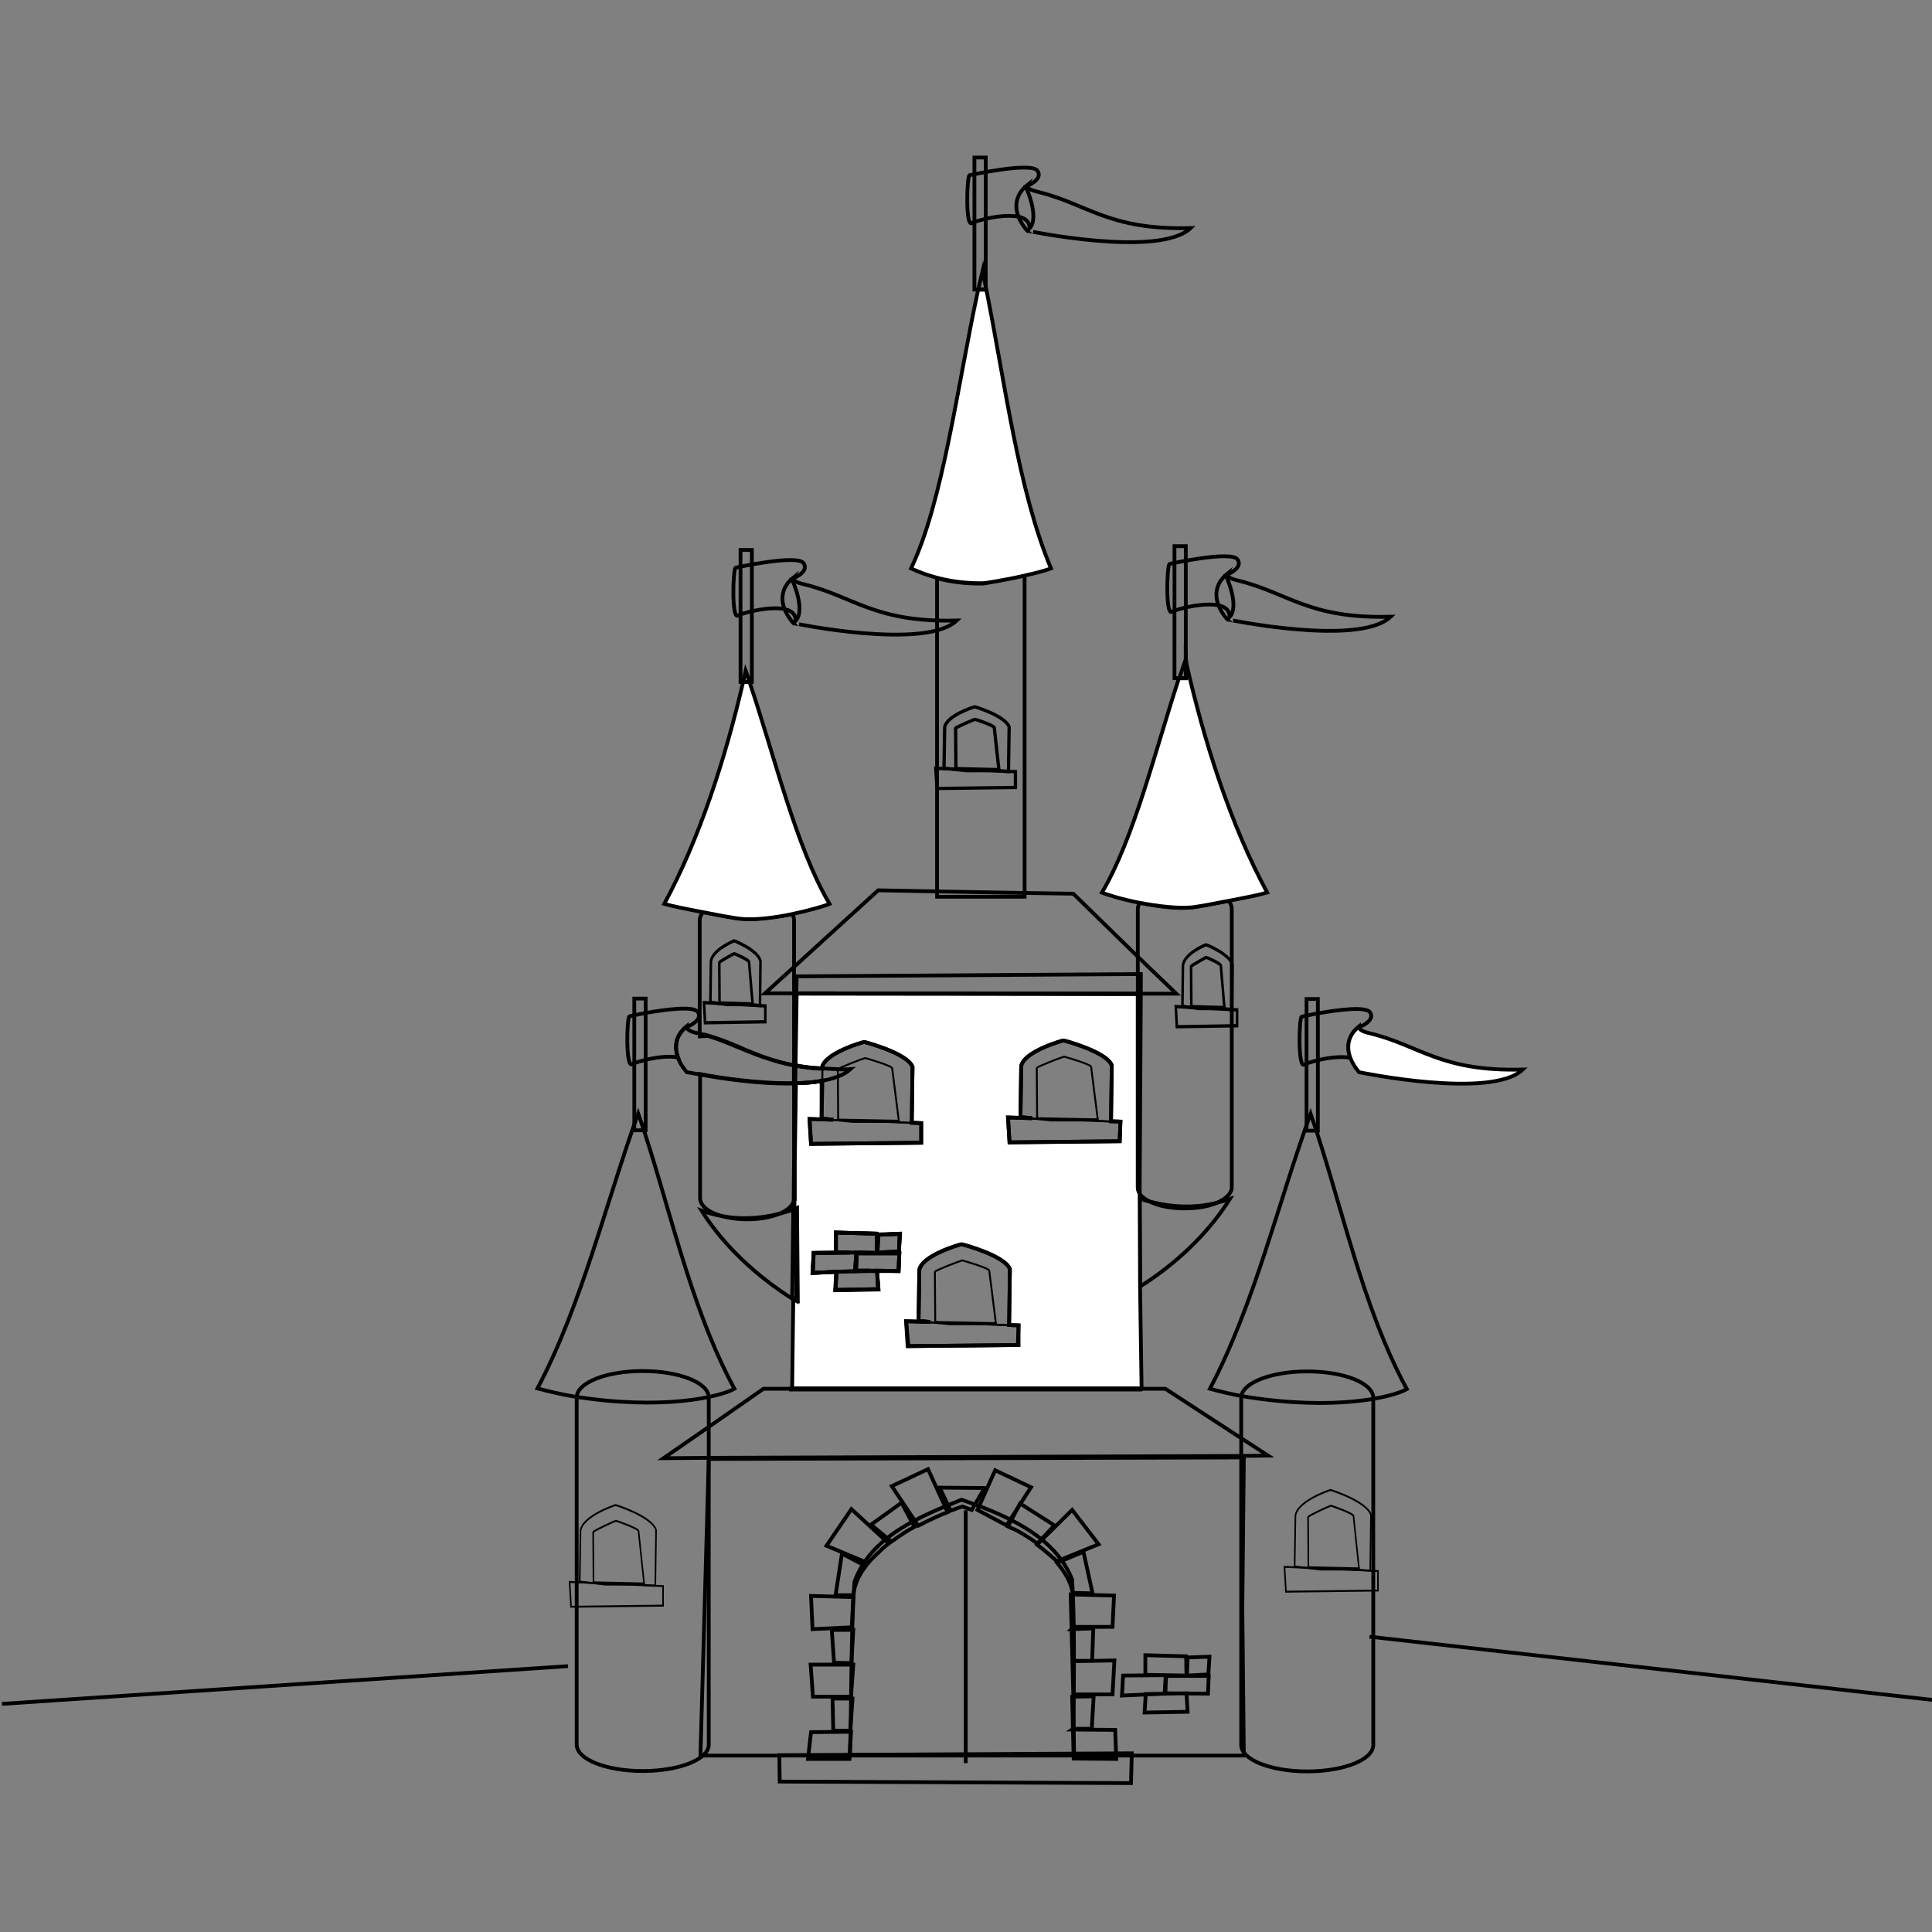 <?xml version="1.0" encoding="utf-8"?>
<!-- Generator: Adobe Illustrator 22.1.0, SVG Export Plug-In . SVG Version: 6.00 Build 0)  -->
<svg version="1.1" id="Layer_1" xmlns="http://www.w3.org/2000/svg" xmlns:xlink="http://www.w3.org/1999/xlink" x="0px" y="0px"
	 viewBox="0 0 512 512" style="enable-background:new 0 0 512 512;" xml:space="preserve">
<rect x="0" y="0" width="512" height="512" fill="#808080" stroke="none"/>
<g transform="translate(-300.07 -111.06)">
	<path style="fill:none;stroke:#000000;stroke-miterlimit:10;" d="M571.6,263.6v85.1h-23.2v-84.4c4.2,1.1,8.5,1.5,12.3,1.4
		C561.1,265.6,566.4,264.7,571.6,263.6z"/>
	<path style="fill:#FFFFFF;stroke:#000000;stroke-miterlimit:10;" d="M578.6,261.7c-1.9,0.7-4.4,1.3-7,1.9c-5.2,1.2-10.5,2-10.8,2
		c-3.8,0.1-8.1-0.3-12.3-1.4c-2.4-0.6-4.8-1.5-7-2.5c8.4-17.4,12.3-48.4,17.8-73.9h2c0,0,0-0.3,0-0.8
		C566.4,212.3,569.9,241,578.6,261.7z"/>
	<path style="fill:none;stroke:#000000;stroke-miterlimit:10;" d="M561.3,187c0,0.5,0,0.8,0,0.8h-2c0.4-1.7,0.8-3.4,1.2-5.1
		C560.7,184.1,561,185.6,561.3,187z"/>
	<path style="fill:none;stroke:#000000;stroke-miterlimit:10;" d="M626.5,351.9v73.8c0,1.6-1.5,3-3.9,4.1l0,0
		c-2.3,1-5.3,1.5-8.6,1.5c-3.5,0-6.6-0.6-8.8-1.6c-0.1-0.1-0.3-0.1-0.4-0.2l0,0c-1.2-0.6-2.2-1.3-2.7-2.1c-0.3-0.5-0.5-1.1-0.5-1.6
		V352c0-0.6,0.2-1.1,0.5-1.7c4.8,1,10.2,1.7,14.1,1.2c1.6-0.2,5.5-0.9,9.5-1.7C626.2,350.5,626.5,351.2,626.5,351.9z"/>
	<path style="fill:#FFFFFF;stroke:#000000;stroke-miterlimit:10;" d="M635.9,347.6c-1.6,0.5-6,1.4-10.3,2.2c-4,0.8-7.9,1.5-9.5,1.7
		c-3.9,0.4-9.3-0.3-14.1-1.2c-4.6-0.9-8.5-2.1-9.9-2.7c8.5-14.4,14-37.3,20.4-56.8h1.8c0,0,0-1.8,0-4.7
		C619.1,307.6,626.3,329.9,635.9,347.6z"/>
	<path style="fill:none;stroke:#000000;stroke-miterlimit:10;" d="M614.4,286.1c0,2.9,0,4.7,0,4.7h-1.8c0.6-1.7,1.1-3.4,1.7-5
		C614.3,285.9,614.3,286,614.4,286.1z"/>
	<path style="fill:none;stroke:#000000;stroke-miterlimit:10;" d="M626,428.8c-5.9,9.4-14.7,17.5-23.8,23.2l-0.1-23.3
		c0.9,0.3,1.8,0.6,2.7,0.8l0,0c5.8,1.5,11.8,1.8,17.8,0.3l0,0C623.7,429.5,624.8,429.2,626,428.8z"/>
	<g transform="matrix(.674 0 0 .876 -138.76 16.289)">
		<path style="fill:none;stroke:#000000;stroke-miterlimit:10;" d="M1125.3,394c0.2,0,9.3,2.8,10.4,6.1l-0.2,13.5l-4.4-0.3h-8.5
			l-6.6-0.7l0.2-12.3v-0.1C1116.8,396.6,1125.1,394,1125.3,394L1125.3,394z"/>
		<path style="fill:none;stroke:#000000;stroke-miterlimit:10;" d="M1125.3,397.8c0.3,0,5.8,1.9,5.8,2.5l1.4,12.7l-13-0.3l-0.1-12.2
			C1119.5,400.3,1125.1,397.9,1125.3,397.8L1125.3,397.8z"/>
		<path style="fill:none;stroke:#000000;stroke-miterlimit:10;" d="M1113.4,412.7l24.1,1v4.8l-23.7,0.3L1113.4,412.7L1113.4,412.7z"
			/>
	</g>
	<g transform="matrix(.674 0 0 .876 -138.76 16.289)">
		<path style="fill:none;stroke:#000000;stroke-miterlimit:10;" d="M939.7,392.8c0.2,0,9.3,2.8,10.4,6.1l-0.2,13.5l-4.4-0.3H937
			l-6.6-0.7l0.2-12.3V399C931.2,395.5,939.5,392.9,939.7,392.8L939.7,392.8z"/>
		<path style="fill:none;stroke:#000000;stroke-miterlimit:10;" d="M939.8,396.7c0.3,0,5.8,1.9,5.8,2.5l1.4,12.7l-13-0.3l-0.1-12.2
			C933.9,399.1,939.5,396.7,939.8,396.7L939.8,396.7z"/>
		<path style="fill:none;stroke:#000000;stroke-miterlimit:10;" d="M927.9,411.5l24.1,1v4.8l-23.7,0.3L927.9,411.5L927.9,411.5z"/>
	</g>
	<path style="fill:none;stroke:#000000;stroke-miterlimit:10;" d="M510.5,354.9v38.5c-5.1-1-9.1-2.5-12.9-4
		c-3.2-1.3-6.3-2.7-9.9-3.8l-2.2,0.1v-30.8c0-0.7,0.3-1.4,0.9-2.1c4,0.8,7.9,1.5,9.5,1.7c3.9,0.4,9.3-0.3,14.1-1.2
		C510.3,353.8,510.5,354.3,510.5,354.9z"/>
	<path style="fill:none;stroke:#000000;stroke-miterlimit:10;" d="M510.5,398.1v30.6c0,0.3,0,0.6-0.1,0.8c-0.4,1.1-1.5,2.1-3.1,2.9
		l0,0c-0.1,0.1-0.3,0.1-0.4,0.2c-2.3,1-5.4,1.6-8.8,1.6c-3.3,0-6.3-0.6-8.6-1.5l0,0c-2.4-1-3.9-2.5-3.9-4.1v-32.9
		C490.8,396.7,501.3,398.3,510.5,398.1z"/>
	<path style="fill:#FFFFFF;stroke:#000000;stroke-miterlimit:10;" d="M519.9,350.6c-1.4,0.6-5.3,1.7-9.9,2.7
		c-4.8,1-10.2,1.7-14.1,1.2c-1.6-0.2-5.5-0.9-9.5-1.7c-4.3-0.8-8.6-1.7-10.3-2.2c9.2-17,16.1-38.1,20.9-58.8h1.7
		C505.4,311.7,511.1,335.7,519.9,350.6z"/>
	<path style="fill:none;stroke:#000000;stroke-miterlimit:10;" d="M498.8,291.8H497c0.2-1,0.5-2,0.7-3
		C498.1,289.8,498.4,290.8,498.8,291.8z"/>
	<path style="fill:none;stroke:#000000;stroke-miterlimit:10;" d="M511.2,455.9c-0.4-0.2-0.8-0.5-1.2-0.7
		c-9.2-5.8-18.1-13.9-24-23.3c1.1,0.4,2.2,0.7,3.3,1l0,0c6.1,1.5,12,1.2,17.8-0.3l0,0c1-0.3,2.1-0.6,3.1-0.9
		c0.2-0.1,0.5-0.1,0.7-0.2L511.2,455.9z"/>
	<path style="fill:#FFFFFF;stroke:#000000;stroke-miterlimit:10;" d="M602.2,452l-0.1-23.3v-1.3c-0.3-0.5-0.5-1.1-0.5-1.6v-51.3
		l-90.4-0.1l-0.3,19.1c2.1,0.4,4.4,0.7,7,0.8V394c0.7-3.9,10.9-6.8,11.2-6.8c0.2,0,11.5,3,12.8,6.6l-0.2,14.8l2.5,0.1v5.2l-29.2,0.3
		l-0.4-6.6l6.3,0.2l-3.1-0.3l0.2-10c-2.2,0.4-4.5,0.6-7,0.6l-0.3,20.7v9.8c0,0.3,0,0.6-0.1,0.8v2c0.2-0.1,0.5-0.1,0.7-0.2l0.2,24.5
		c-0.4-0.2-0.8-0.5-1.2-0.7l-0.3,24h92.6L602.2,452z M538.2,447.9l-5.7-0.1l0.3,4.9l-11.4,0.2l0.3-4.8l-6.3,0.3l0.3-5.3l9.7-0.1
		l-3.8-0.1v-5.2l10.8,0.3l0.1,5.1L527,443l-0.3,4.9h-0.4l4.4-0.1h-3.8l0.2-4.6h11.3L538.2,447.9z M538.3,442.7l-5.7,0.3l0.2-4.8
		l5.7-0.2L538.3,442.7z M569.8,467.5l-29.2,0.3l-0.4-6.6l6.4,0.2l-3.1-0.3l0.2-13.4v-0.1c0.7-3.9,10.9-6.8,11.2-6.8
		c0.2,0,11.5,3,12.8,6.6l-0.2,14.8l2.5,0.1L569.8,467.5z M596.8,413.5l-29.2,0.3l-0.4-6.6l6.4,0.2l-3.1-0.3l0.2-13.4v-0.1
		c0.7-3.9,10.9-6.8,11.2-6.8c0.2,0,11.5,3,12.8,6.6l-0.2,14.8l2.5,0.1L596.8,413.5z"/>
	<path style="fill:none;stroke:#000000;stroke-miterlimit:10;" d="M510.5,428.7c0,0.3,0,0.6-0.1,0.8l0.1-10.7V428.7z"/>
	<path style="fill:none;stroke:#000000;stroke-miterlimit:10;" d="M511.2,455.9c-0.4-0.2-0.8-0.5-1.2-0.7l0.3-23.6
		c0.2-0.1,0.5-0.1,0.7-0.2L511.2,455.9z"/>
	<polygon style="fill:none;stroke:#000000;stroke-miterlimit:10;" points="538.2,447.9 532.5,447.9 532.8,452.7 521.5,452.9 
		521.7,448.1 515.5,448.4 515.7,443.1 525.4,443 521.6,442.9 521.6,437.7 532.4,438 532.5,443.1 527,443 526.7,447.9 526.3,447.9 
		530.7,447.8 526.9,447.8 527.1,443.2 538.4,443.2 	"/>
	<polygon style="fill:none;stroke:#000000;stroke-miterlimit:10;" points="538.5,438 538.3,442.7 532.6,443 532.8,438.3 	"/>
	<path style="fill:none;stroke:#000000;stroke-miterlimit:10;" d="M517.8,397.5c-2.2,0.4-4.5,0.6-7,0.6l0.1-4.7
		c2.1,0.4,4.4,0.7,7,0.8V394c0.7-3.9,10.9-6.8,11.2-6.8c0.2,0,11.5,3,12.8,6.6l-0.2,14.8l2.5,0.1v5.2l-29.2,0.3l-0.4-6.6l6.3,0.2
		l-3.1-0.3V397.5z"/>
	<path style="fill:none;stroke:#000000;stroke-miterlimit:10;" d="M540.2,461.2l6.4,0.2l-3.1-0.3l0.2-13.4v-0.1
		c0.7-3.9,10.9-6.8,11.2-6.8c0.2,0,11.5,3,12.8,6.6l-0.2,14.8l2.5,0.1v5.2l-29.2,0.3L540.2,461.2z"/>
	<path style="fill:none;stroke:#000000;stroke-miterlimit:10;" d="M596.8,413.5l-29.2,0.3l-0.4-6.6l6.4,0.2l-3.1-0.3l0.2-13.4v-0.1
		c0.7-3.9,10.9-6.8,11.2-6.8c0.2,0,11.5,3,12.8,6.6l-0.2,14.8l2.5,0.1L596.8,413.5z"/>
	<path style="fill:none;stroke:#000000;stroke-miterlimit:10;" d="M601.5,374.4l-90.4-0.1l0.1-4.5l90.4-0.6h0.8v5.2l-0.3,50.3v2.6
		c-0.3-0.5-0.5-1.1-0.5-1.6v-51.3H601.5z"/>
	<rect x="509.7" y="479.1" style="fill:none;stroke:#000000;stroke-miterlimit:10;" width="92.6" height="0.2"/>
	<polygon style="fill:none;stroke:#000000;stroke-miterlimit:10;" points="611.8,374.4 602.3,374.4 601.5,374.4 511.1,374.3 
		510.5,374.3 502.8,374.3 510.5,367.3 532.8,347 548.5,347.3 571.6,347.7 584.5,347.9 601.5,364.5 	"/>
	<path style="fill:none;stroke:#000000;stroke-miterlimit:10;" d="M561.3,152.8c0,0,0,1.4,0,3.8V187c0,0.5,0,0.8,0,0.8h-3
		c0,0,0-6.2,0-13.8v-16.8c0-2.7,0-4.4,0-4.4H561.3z"/>
	<g transform="translate(0,124)">
		<path style="fill:none;stroke:#000000;stroke-miterlimit:10;" d="M557,33.5c0,0,16.3-3.6,18-1.2s-3.1,4.2-3.1,4.2s3.8,8.1,1,11.1
			c0.3-5.9-13.5-2.4-15.3-1.4C555.9,47.2,556.3,33.8,557,33.5L557,33.5z"/>
		<path style="fill:none;stroke:#000000;stroke-miterlimit:10;" d="M615.6,47.5c-22,0.6-27.3-6.5-40.9-9.7c-2.9-0.7-2.4-1.7-2.4-1.7
			c-4.2,3.4-3.5,8.1,0,12.1C572.2,48.2,607.2,55.5,615.6,47.5L615.6,47.5z"/>
	</g>
	<path style="fill:none;stroke:#000000;stroke-miterlimit:10;" d="M470.4,474.4L470.4,474.4c9.7,0,17.5,3.1,17.5,7v92
		c0,3.9-7.8,7-17.5,7l0,0c-9.7,0-17.5-3.1-17.5-7v-92C452.9,477.5,460.7,474.4,470.4,474.4z"/>
	<g transform="matrix(.502 0 0 .502 34.356 263.64)">
		<path style="fill:none;stroke:#000000;stroke-miterlimit:10;" d="M1011.4,259.5l-0.5,29.4l0,0l-1.6-0.1l-9.3-0.5h-20.7l-10-1
			l-6.2-0.6l0.3-19.9l0.1-6.5v-0.5c1.4-7.8,21.7-13.5,22.2-13.6C986.3,246.3,1008.7,252.3,1011.4,259.5z"/>
		<path style="fill:none;stroke:#000000;stroke-miterlimit:10;" d="M986,254.6c0.6,0.1,14.3,4.1,14.3,5.4l3.5,27.7l-32-0.6
			l-0.2-26.5C971.7,259.9,985.3,254.7,986,254.6L986,254.6z"/>
		<polygon style="fill:none;stroke:#000000;stroke-miterlimit:10;" points="1015.8,289.1 1015.8,299.4 957.6,300 956.7,286.9 
			969.3,287.3 996.5,288.3 1009.4,288.8 1010.9,288.9 		"/>
	</g>
	<g transform="matrix(.502 0 0 .502 87.078 263.27)">
		<path style="fill:none;stroke:#000000;stroke-miterlimit:10;" d="M1011.4,259.5l-0.5,29.4l0,0l-1.6-0.1l-9.3-0.5h-20.7l-10-1
			l-6.3-0.6l0.5-26.7v-0.2c1.4-7.8,21.7-13.5,22.2-13.6C986.3,246.3,1008.7,252.3,1011.4,259.5z"/>
		<path style="fill:none;stroke:#000000;stroke-miterlimit:10;" d="M986,254.6c0.6,0.1,14.3,4.1,14.3,5.4l3.5,27.7l-32-0.6
			l-0.2-26.5C971.7,259.9,985.3,254.7,986,254.6L986,254.6z"/>
		<polygon style="fill:none;stroke:#000000;stroke-miterlimit:10;" points="1015.8,289.1 1015.8,299.4 957.6,300 956.7,286.9 
			969.4,287.3 996.5,288.3 1009.4,288.8 1010.9,288.9 		"/>
	</g>
	<g transform="matrix(.502 0 0 .502 60.078 317.27)">
		<path style="fill:none;stroke:#000000;stroke-miterlimit:10;" d="M1011.4,259.5l-0.5,29.4l0,0l-1.6-0.1l-9.3-0.5h-20.7l-10-1
			l-6.3-0.6l0.5-26.7v-0.2c1.4-7.8,21.7-13.5,22.2-13.6C986.3,246.3,1008.7,252.3,1011.4,259.5z"/>
		<path style="fill:none;stroke:#000000;stroke-miterlimit:10;" d="M986,254.6c0.6,0.1,14.3,4.1,14.3,5.4l3.5,27.7l-32-0.6
			l-0.2-26.5C971.7,259.9,985.3,254.7,986,254.6L986,254.6z"/>
		<polygon style="fill:none;stroke:#000000;stroke-miterlimit:10;" points="1015.8,289.1 1015.8,299.4 957.6,300 956.7,286.9 
			969.4,287.3 996.5,288.3 1009.4,288.8 1010.9,288.9 		"/>
	</g>
	<path style="fill:none;stroke:#000000;stroke-miterlimit:10;" d="M646.5,474.5L646.5,474.5c9.7,0,17.5,3.1,17.5,7v92
		c0,3.9-7.8,7-17.5,7l0,0c-9.7,0-17.5-3.1-17.5-7v-92C629,477.6,636.8,474.5,646.5,474.5z"/>
	<path style="fill:none;stroke:#000000;stroke-miterlimit:10;" d="M647.4,406.2c8.3,24,13.4,50.6,25.5,73c-4,2.2-19.1,5.8-42.8,2
		c-3-0.5-6.4-1.3-9.4-2.1C632.4,457,638.7,430.1,647.4,406.2L647.4,406.2z"/>
	<path style="fill:none;stroke:#000000;stroke-miterlimit:10;" d="M469.2,406.1c8.3,24,13.4,50.6,25.5,73c-4,2.2-19.1,5.8-42.8,2
		c-3-0.5-6.4-1.3-9.4-2.1C454.2,456.9,460.6,430,469.2,406.1L469.2,406.1z"/>
	<polygon style="fill:none;stroke:#000000;stroke-miterlimit:10;" points="636.1,496.8 629,496.9 487.9,497.4 475.9,497.5 
		487.9,489.2 502.4,479.1 608.9,479.1 629,492.2 	"/>
	<g transform="translate(-90.133 222.9)">
		<path style="fill:none;stroke:#000000;stroke-miterlimit:10;" d="M558.3,152.8h3c0,0,0,6.2,0,13.8v7.3c0,7.6,0,13.8,0,13.8h-3
			c0,0,0-6.2,0-13.8v-7.3C558.3,159,558.3,152.8,558.3,152.8z"/>
		<g transform="translate(0,124)">
			<path style="fill:none;stroke:#000000;stroke-miterlimit:10;" d="M572.2,36.3c0-0.1,0-0.2,0-0.2c-2.9,2.3-3.4,5.3-2.3,8.3
				c-2.5-0.5-5.9,0-8.5,0.6c-1.2,0.3-2.3,0.6-3,0.9c-0.3,0.1-0.5,0.2-0.7,0.3c-1.7,1-1.4-12.3-0.7-12.7c0,0,0.5-0.1,1.4-0.3
				c0.8-0.2,1.8-0.4,3-0.6c5-0.9,12.5-1.9,13.7-0.3C576.5,34.3,573.3,35.9,572.2,36.3z"/>
			<path style="fill:none;stroke:#000000;stroke-miterlimit:10;" d="M600.6,46.5v4.8c-9.2,0.2-19.7-1.4-25-2.4
				c-2.1-0.4-3.4-0.6-3.4-0.6c-1-1.2-1.9-2.5-2.3-3.8l0,0c-1.1-3-0.6-6,2.3-8.3c0,0,0,0.1,0,0.2c0,0.3,0.4,1,2.5,1.5
				c0,0,0.1,0,0.2,0c0.3,0.1,0.6,0.1,0.8,0.2c0.3,0.1,0.6,0.2,0.9,0.2c0.1,0,0.1,0,0.2,0c0.3,0.1,0.7,0.2,1,0.3h0.1
				c3.7,1.1,6.8,2.4,9.9,3.8C591.6,44,595.5,45.5,600.6,46.5z"/>
			<path style="fill:none;stroke:#000000;stroke-miterlimit:10;" d="M615.6,47.5c-0.9,0.8-2.1,1.5-3.5,2c-1.2,0.5-2.6,0.8-4.1,1.1
				c-2.2,0.4-4.5,0.6-7,0.6h-0.3v-4.8c0.1,0,0.2,0.1,0.3,0.1c2.1,0.4,4.4,0.7,7,0.8c1.3,0.1,2.6,0.1,4.1,0.2
				C613.2,47.6,614.4,47.6,615.6,47.5z"/>
		</g>
	</g>
	<path style="fill:none;stroke:#000000;stroke-miterlimit:10;" d="M629.7,497.3l-0.4,39.8l0.4,39.2h-144l2.2-78.6L629.7,497.3
		L629.7,497.3z"/>
	<path style="fill:none;stroke:#000000;stroke-miterlimit:10;" d="M554.9,508.5c-11,4.4-24.1,9.7-28.4,21.8
		c-1,15.2-0.7,30.6-1.2,45.8c19.8,0.1,39.8-0.1,59.4,0c-0.3-15.5,0.4-31-0.5-46.4C579.7,517.9,565.9,512.3,554.9,508.5L554.9,508.5z
		"/>
	<g transform="translate(-380,34)">
		<path style="fill:none;stroke:#000000;stroke-miterlimit:10;" d="M926,466.4l-9.6,4.5l7,10.5c3.1-1.6,5.7-2.8,7.8-3.6L926,466.4z"
			/>
		<path style="fill:none;stroke:#000000;stroke-miterlimit:10;" d="M943.8,466.7l-4.7,10.5l7.7,4.1l6.5-10.1L943.8,466.7z"/>
		<path style="fill:none;stroke:#000000;stroke-miterlimit:10;" d="M929.1,471.3l2.9,6.1c1.3-0.5,3.1-1.1,3.1-1.1l2.5,0.9l3.4-5.8
			L929.1,471.3z"/>
		<path style="fill:none;stroke:#000000;stroke-miterlimit:10;" d="M919,475.3l-8.1,5.8l5.4,4.5l0,0c1.4-1,2.9-2,4.3-2.9
			c0.6-0.4,1.2-0.6,1.8-1L919,475.3L919,475.3z"/>
		<path style="fill:none;stroke:#000000;stroke-miterlimit:10;" d="M950.4,475.5l-3.2,6.1c1,0.5,1.5,0.6,2.6,1.2
			c1.8,1,3.5,2.1,5.2,3.3l4.5-4.8L950.4,475.5L950.4,475.5z"/>
		<path style="fill:none;stroke:#000000;stroke-miterlimit:10;" d="M964.2,477.2l-9.3,9.2c1.5,1.1,5.2,4.3,5.3,4.4l11-4.5
			L964.2,477.2L964.2,477.2z"/>
		<path style="fill:none;stroke:#000000;stroke-miterlimit:10;" d="M905.7,477l-6.6,9.7l11,4.6c0.2-0.3,3.7-3.9,5.5-5.2L905.7,477
			L905.7,477z"/>
		<path style="fill:none;stroke:#000000;stroke-miterlimit:10;" d="M967.2,488.3l-7,2.9c1.9,2.3,3.8,5.2,4.1,8l5.3,0.1L967.2,488.3z
			"/>
		<path style="fill:none;stroke:#000000;stroke-miterlimit:10;" d="M903.2,488.8l-1.7,11h4.7c0.3-2.8,1.5-5.4,3.3-7.7L903.2,488.8
			L903.2,488.8z"/>
		<path style="fill:none;stroke:#000000;stroke-miterlimit:10;" d="M975.3,499.9l-11.5-0.3c0,0.1,0.7,26.5,0.7,26.5h10.4l0.5-9
			l-10.8,0.2v-0.1h4.9l0.3-8.6l-5.8,0.2l0.6-0.6h10.3L975.3,499.9L975.3,499.9z"/>
		<path style="fill:none;stroke:#000000;stroke-miterlimit:10;" d="M895,500l0.4,8.8l10.4-0.5l0.4-8L895,500z"/>
		<path style="fill:none;stroke:#000000;stroke-miterlimit:10;" d="M906.2,509h-5.7l0.6,8.7l4.6,0.1L906.2,509z"/>
		<path style="fill:none;stroke:#000000;stroke-miterlimit:10;" d="M894.9,518.2l0.6,8.5h10.1l0.6-8.5H894.9z"/>
		<path style="fill:none;stroke:#000000;stroke-miterlimit:10;" d="M964.2,526.7l0.4,16.4l11.3,0.1l-0.3-7.7l-11.4-0.1l0.3-0.2h4.9
			l0.5-8.6L964.2,526.7L964.2,526.7z"/>
		<path style="fill:none;stroke:#000000;stroke-miterlimit:10;" d="M900.7,527.2l0.2,8.5h4.5l0.6-8.5H900.7z"/>
		<path style="fill:none;stroke:#000000;stroke-miterlimit:10;" d="M895,536.1l-0.8,7.1h11l0.4-7.2L895,536.1L895,536.1z"/>
	</g>
	<path style="fill:none;stroke:#000000;stroke-miterlimit:10;" d="M556,511.3v67"/>
	<path style="fill:none;stroke:#000000;stroke-miterlimit:10;" d="M600,575.7l-0.2,7.9l-93.1-0.4l-0.1-7L600,575.7L600,575.7z"/>
	<g transform="translate(88.018 223)">
		<path style="fill:none;stroke:#000000;stroke-miterlimit:10;" d="M558.3,152.8h3c0,0,0,6.2,0,13.8v7.3c0,7.6,0,13.8,0,13.8h-3
			c0,0,0-6.2,0-13.8v-7.3C558.3,159,558.3,152.8,558.3,152.8z"/>
		<g transform="translate(0,124)">
			<path style="fill:none;stroke:#000000;stroke-miterlimit:10;" d="M572.2,36.3c0-0.1,0-0.2,0-0.2c-2.9,2.3-3.4,5.3-2.3,8.3
				c-2.5-0.5-5.9,0-8.5,0.6c-1.2,0.3-2.3,0.6-3,0.9c-0.3,0.1-0.5,0.2-0.7,0.3c-1.7,1-1.4-12.3-0.7-12.7c0,0,0.5-0.1,1.4-0.3
				c0.8-0.2,1.8-0.4,3-0.6c5-0.9,12.5-1.9,13.7-0.3C576.5,34.3,573.2,35.9,572.2,36.3z"/>
			<path style="fill:#FFFFFF;stroke:#000000;stroke-miterlimit:10;" d="M615.6,47.5c-8.3,8-43.4,0.7-43.4,0.7
				c-1-1.2-1.8-2.5-2.3-3.8c-1.1-3-0.6-6,2.3-8.3c0,0,0,0.1,0,0.2l0,0c0,0.3,0.4,1,2.5,1.5C588.3,41,593.6,48.1,615.6,47.5z"/>
		</g>
	</g>
	<g transform="translate(53.018 103)">
		<path style="fill:none;stroke:#000000;stroke-miterlimit:10;" d="M561.3,152.8c0,0,0,1.4,0,3.8v26.5c0,2.9,0,4.7,0,4.7h-3
			c0,0,0-6.2,0-13.8v-16.8c0-2.7,0-4.4,0-4.4H561.3z"/>
		<g transform="translate(0,124)">
			<path style="fill:none;stroke:#000000;stroke-miterlimit:10;" d="M557,33.5c0,0,16.3-3.6,18-1.2s-3.1,4.2-3.1,4.2s3.8,8.1,1,11.1
				c0.3-5.9-13.5-2.4-15.3-1.4C555.9,47.2,556.3,33.8,557,33.5L557,33.5z"/>
			<path style="fill:none;stroke:#000000;stroke-miterlimit:10;" d="M615.6,47.5c-22,0.6-27.3-6.5-40.9-9.7
				c-2.9-0.7-2.4-1.7-2.4-1.7c-4.2,3.4-3.5,8.1,0,12.1C572.2,48.2,607.2,55.5,615.6,47.5L615.6,47.5z"/>
		</g>
	</g>
	<g transform="translate(-61.982 104)">
		<path style="fill:none;stroke:#000000;stroke-miterlimit:10;" d="M561.3,152.8c0,0,0,1.4,0,3.8V174c0,7.6,0,13.8,0,13.8h-3
			c0,0,0-6.2,0-13.8v-16.8c0-2.7,0-4.4,0-4.4H561.3z"/>
		<g transform="translate(0,124)">
			<path style="fill:none;stroke:#000000;stroke-miterlimit:10;" d="M557,33.5c0,0,16.3-3.6,18-1.2s-3.1,4.2-3.1,4.2s3.8,8.1,1,11.1
				c0.3-5.9-13.5-2.4-15.3-1.4C555.9,47.2,556.3,33.8,557,33.5L557,33.5z"/>
			<path style="fill:none;stroke:#000000;stroke-miterlimit:10;" d="M615.6,47.5c-22,0.6-27.3-6.5-40.9-9.7
				c-2.9-0.7-2.4-1.7-2.4-1.7c-4.2,3.4-3.5,8.1,0,12.1C572.2,48.2,607.2,55.5,615.6,47.5L615.6,47.5z"/>
		</g>
	</g>
	<g transform="matrix(.876 0 0 .876 -398.55 -50.8)">
		<path style="fill:none;stroke:#000000;stroke-miterlimit:10;" d="M1092.4,398.6c0.2,0,9.3,2.8,10.4,6.1l-0.2,13.5l-4.4-0.3h-8.5
			l-6.6-0.7l0.2-12.3v-0.1C1083.9,401.2,1092.2,398.6,1092.4,398.6L1092.4,398.6z"/>
		<path style="fill:none;stroke:#000000;stroke-miterlimit:10;" d="M1092.5,402.4c0.3,0,5.8,1.9,5.8,2.5l1.4,12.7l-13-0.3l-0.1-12.2
			C1086.6,404.8,1092.2,402.4,1092.5,402.4L1092.5,402.4z"/>
		<path style="fill:none;stroke:#000000;stroke-miterlimit:10;" d="M1080.6,417.2l24.1,1v4.8l-23.7,0.3L1080.6,417.2L1080.6,417.2z"
			/>
	</g>
	<g transform="matrix(.419 0 0 .502 223.03 382.27)">
		<path style="fill:none;stroke:#000000;stroke-miterlimit:10;" d="M1025.4,246.3c0.5,0.1,22.9,6,25.6,13.2l-0.5,29.4l-10.8-0.6
			H1019l-16.3-1.6l0.5-26.7v-0.2C1004.6,252,1024.9,246.4,1025.4,246.3L1025.4,246.3z"/>
		<path style="fill:none;stroke:#000000;stroke-miterlimit:10;" d="M1025.6,254.6c0.6,0.1,14.3,4.1,14.3,5.4l3.5,27.7l-32-0.6
			l-0.2-26.5C1011.3,259.9,1024.9,254.7,1025.6,254.6L1025.6,254.6z"/>
		<path style="fill:none;stroke:#000000;stroke-miterlimit:10;" d="M996.3,286.9l59.1,2.2v10.3l-58.2,0.6L996.3,286.9L996.3,286.9z"
			/>
	</g>
	<g transform="matrix(.419 0 0 .502 33.571 386.27)">
		<path style="fill:none;stroke:#000000;stroke-miterlimit:10;" d="M1025.4,246.3c0.5,0.1,22.9,6,25.6,13.2l-0.5,29.4l-10.8-0.6
			H1019l-16.3-1.6l0.5-26.7v-0.2C1004.6,252,1024.9,246.4,1025.4,246.3L1025.4,246.3z"/>
		<path style="fill:none;stroke:#000000;stroke-miterlimit:10;" d="M1025.6,254.6c0.6,0.1,14.3,4.1,14.3,5.4l3.5,27.7l-32-0.6
			l-0.2-26.5C1011.3,259.9,1024.9,254.7,1025.6,254.6L1025.6,254.6z"/>
		<path style="fill:none;stroke:#000000;stroke-miterlimit:10;" d="M996.3,286.9l59.1,2.2v10.3l-58.2,0.6L996.3,286.9L996.3,286.9z"
			/>
	</g>
	<path style="fill:none;stroke:#000000;stroke-miterlimit:10;" d="M603.6,549.7v5.2l10.9,0.2l-0.1-5.1L603.6,549.7L603.6,549.7z
		 M614.8,550.3l-0.2,4.8l5.7-0.3l0.3-4.7L614.8,550.3L614.8,550.3z M597.7,555.1l-0.3,5.3l11.3-0.5l0.3-4.9L597.7,555.1z
		 M609.1,555.2l-0.2,4.6l11.3,0.1l0.2-4.7L609.1,555.2L609.1,555.2z M603.7,560l-0.3,4.9l11.4-0.2l-0.3-4.9L603.7,560L603.7,560z"/>
	<path style="fill:none;stroke:#000000;stroke-miterlimit:10;" d="M532.5,447.9L532.5,447.9h-1.8l-4.4,0.1l-4.5,0.1v0.1l-0.3,4.8
		l11.4-0.2L532.5,447.9z M527.1,443.2l-0.2,4.6h3.8h1.8l5.7,0.1l0.2-4.7H527.1z M525.4,443l-9.7,0.1l-0.3,5.3l6.3-0.3l4.6-0.2h0.4
		l0.3-4.9l0,0H525.4z M532.8,438.3l-0.2,4.8l5.7-0.3l0.3-4.7L532.8,438.3z M532.4,438l-10.8-0.3v5.2l3.8,0.1h1.7l5.4,0.1L532.4,438z
		"/>
	<line style="fill:none;stroke:#000000;stroke-miterlimit:10;" x1="300.6" y1="562.6" x2="450.6" y2="552.6"/>
	<line style="fill:none;stroke:#000000;stroke-miterlimit:10;" x1="663" y1="544.8" x2="812.6" y2="561.6"/>
</g>
</svg>
